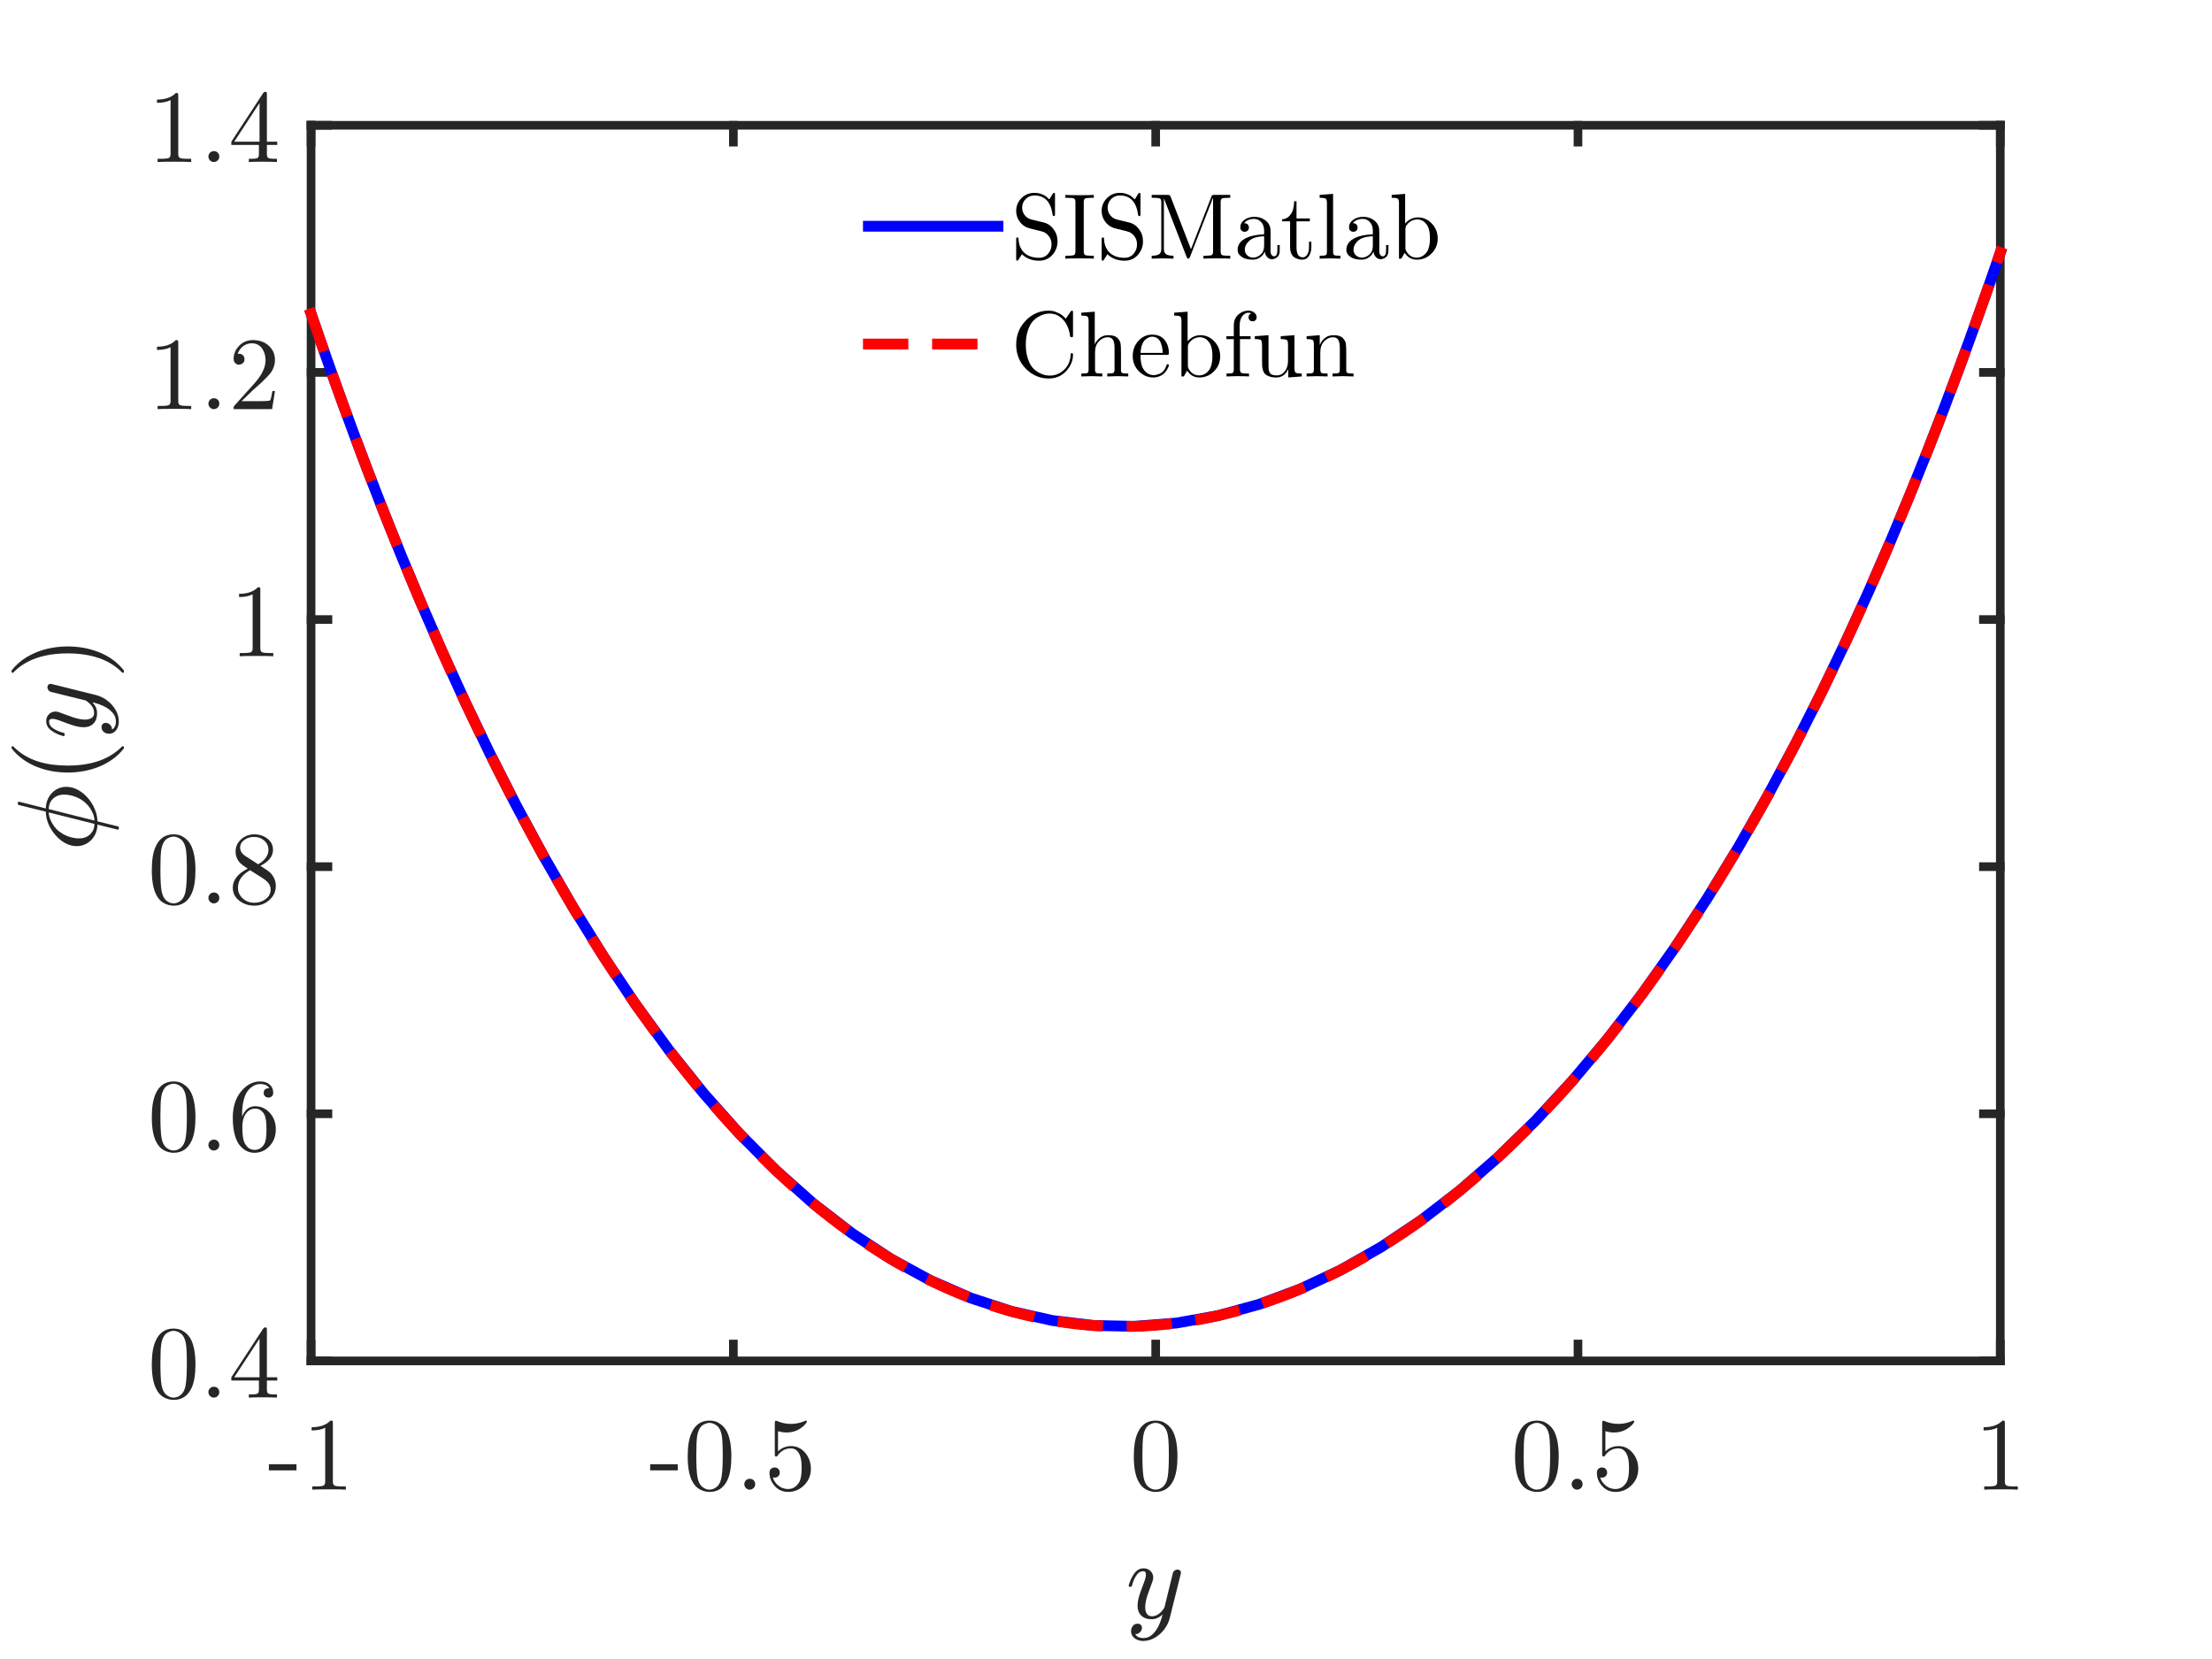 <?xml version="1.0"?>
<!DOCTYPE svg PUBLIC '-//W3C//DTD SVG 1.0//EN'
          'http://www.w3.org/TR/2001/REC-SVG-20010904/DTD/svg10.dtd'>
<svg xmlns:xlink="http://www.w3.org/1999/xlink" style="fill-opacity:1; color-rendering:auto; color-interpolation:auto; text-rendering:auto; stroke:black; stroke-linecap:square; stroke-miterlimit:10; shape-rendering:auto; stroke-opacity:1; fill:black; stroke-dasharray:none; font-weight:normal; stroke-width:1; font-family:'Dialog'; font-style:normal; stroke-linejoin:miter; font-size:12px; stroke-dashoffset:0; image-rendering:auto;" width="512" height="384" xmlns="http://www.w3.org/2000/svg"
><rect width="100%" height="100%" fill="#333333" stroke="none"/><!--Generated by the Batik Graphics2D SVG Generator--><defs id="genericDefs"
  /><g
  ><defs id="defs1"
    ><clipPath clipPathUnits="userSpaceOnUse" id="clipPath1"
      ><path d="M0 0 L512 0 L512 384 L0 384 L0 0 Z"
      /></clipPath
    ></defs
    ><g style="fill:white; stroke:white;"
    ><rect x="0" y="0" width="512" style="clip-path:url(#clipPath1); stroke:none;" height="384"
    /></g
    ><g style="fill:white; text-rendering:optimizeSpeed; color-rendering:optimizeSpeed; image-rendering:optimizeSpeed; shape-rendering:crispEdges; stroke:white; color-interpolation:sRGB;"
    ><rect x="0" width="512" height="384" y="0" style="stroke:none;"
      /><path style="stroke:none;" d="M72 315 L463 315 L463 29 L72 29 Z"
    /></g
    ><g style="fill:rgb(38,38,38); text-rendering:geometricPrecision; image-rendering:optimizeQuality; color-rendering:optimizeQuality; stroke-linejoin:round; stroke:rgb(38,38,38); color-interpolation:linearRGB; stroke-width:2;"
    ><line y2="315" style="fill:none;" x1="72" x2="463" y1="315"
      /><line y2="29" style="fill:none;" x1="72" x2="463" y1="29"
      /><line y2="311.095" style="fill:none;" x1="72" x2="72" y1="315"
      /><line y2="311.095" style="fill:none;" x1="169.75" x2="169.75" y1="315"
      /><line y2="311.095" style="fill:none;" x1="267.5" x2="267.5" y1="315"
      /><line y2="311.095" style="fill:none;" x1="365.25" x2="365.25" y1="315"
      /><line y2="311.095" style="fill:none;" x1="463" x2="463" y1="315"
      /><line y2="32.905" style="fill:none;" x1="72" x2="72" y1="29"
      /><line y2="32.905" style="fill:none;" x1="169.75" x2="169.75" y1="29"
      /><line y2="32.905" style="fill:none;" x1="267.5" x2="267.5" y1="29"
      /><line y2="32.905" style="fill:none;" x1="365.25" x2="365.25" y1="29"
      /><line y2="32.905" style="fill:none;" x1="463" x2="463" y1="29"
    /></g
    ><g transform="translate(72,321.8)" style="font-size:24px; fill:rgb(38,38,38); text-rendering:geometricPrecision; image-rendering:optimizeQuality; color-rendering:optimizeQuality; font-family:'CMU Serif'; stroke:rgb(38,38,38); color-interpolation:linearRGB;"
    ><path style="stroke:none;" d="M-9.76 18.536 L-9.76 17.12 L-3.376 17.12 L-3.376 18.536 ZM0.128 9.296 L0.128 8.552 Q3.008 8.552 4.496 7.016 Q4.904 7.016 4.976 7.112 Q5.048 7.208 5.048 7.64 L5.048 21.104 Q5.048 21.824 5.396 22.04 Q5.744 22.256 7.28 22.256 L8.048 22.256 L8.048 23 Q7.208 22.928 4.16 22.928 Q1.112 22.928 0.272 23 L0.272 22.256 L1.04 22.256 Q2.552 22.256 2.912 22.04 Q3.272 21.824 3.272 21.104 L3.272 8.672 Q2.024 9.296 0.128 9.296 Z"
    /></g
    ><g transform="translate(169.75,321.8)" style="font-size:24px; fill:rgb(38,38,38); text-rendering:geometricPrecision; image-rendering:optimizeQuality; color-rendering:optimizeQuality; font-family:'CMU Serif'; stroke:rgb(38,38,38); color-interpolation:linearRGB;"
    ><path style="stroke:none;" d="M-19.26 18.536 L-19.26 17.12 L-12.876 17.12 L-12.876 18.536 ZM-10.572 15.32 Q-10.572 11.792 -9.684 9.872 Q-8.436 7.016 -5.508 7.016 Q-4.884 7.016 -4.236 7.184 Q-3.588 7.352 -2.76 8 Q-1.932 8.648 -1.428 9.704 Q-0.468 11.744 -0.468 15.32 Q-0.468 18.824 -1.356 20.744 Q-2.652 23.528 -5.532 23.528 Q-6.612 23.528 -7.704 22.976 Q-8.796 22.424 -9.492 21.104 Q-10.572 19.112 -10.572 15.32 ZM-8.58 15.032 Q-8.58 18.656 -8.316 20.096 Q-8.028 21.656 -7.224 22.328 Q-6.42 23 -5.532 23 Q-4.572 23 -3.768 22.28 Q-2.964 21.56 -2.724 20 Q-2.46 18.464 -2.46 15.032 Q-2.46 11.696 -2.7 10.352 Q-3.012 8.792 -3.852 8.168 Q-4.692 7.544 -5.532 7.544 Q-5.844 7.544 -6.18 7.64 Q-6.516 7.736 -6.996 8 Q-7.476 8.264 -7.848 8.936 Q-8.22 9.608 -8.388 10.616 Q-8.58 11.912 -8.58 15.032 ZM2.892 22.616 Q2.532 22.232 2.532 21.728 Q2.532 21.224 2.892 20.852 Q3.252 20.48 3.804 20.48 Q4.332 20.48 4.692 20.828 Q5.052 21.176 5.052 21.728 Q5.052 22.28 4.668 22.64 Q4.284 23 3.804 23 Q3.252 23 2.892 22.616 ZM8.364 19.136 Q8.364 18.416 8.748 18.14 Q9.132 17.864 9.54 17.864 Q10.092 17.864 10.416 18.212 Q10.74 18.56 10.74 19.04 Q10.74 19.52 10.416 19.868 Q10.092 20.216 9.54 20.216 Q9.276 20.216 9.132 20.168 Q9.444 21.272 10.416 22.064 Q11.388 22.856 12.66 22.856 Q14.268 22.856 15.228 21.296 Q15.804 20.288 15.804 18.008 Q15.804 15.992 15.372 14.984 Q14.7 13.448 13.332 13.448 Q11.388 13.448 10.236 15.128 Q10.092 15.344 9.924 15.344 Q9.684 15.344 9.636 15.212 Q9.588 15.08 9.588 14.72 L9.588 7.616 Q9.588 7.04 9.828 7.04 Q9.924 7.04 10.116 7.112 Q11.628 7.784 13.308 7.784 Q15.036 7.784 16.572 7.088 Q16.692 7.016 16.764 7.016 Q17.004 7.016 17.004 7.28 Q17.004 7.376 16.812 7.652 Q16.62 7.928 16.212 8.288 Q15.804 8.648 15.276 8.984 Q14.748 9.32 13.98 9.548 Q13.212 9.776 12.372 9.776 Q11.364 9.776 10.332 9.464 L10.332 14.144 Q11.58 12.92 13.38 12.92 Q15.3 12.92 16.62 14.468 Q17.94 16.016 17.94 18.176 Q17.94 20.432 16.38 21.98 Q14.82 23.528 12.708 23.528 Q10.788 23.528 9.576 22.16 Q8.364 20.792 8.364 19.136 Z"
    /></g
    ><g transform="translate(267.5,321.8)" style="font-size:24px; fill:rgb(38,38,38); text-rendering:geometricPrecision; image-rendering:optimizeQuality; color-rendering:optimizeQuality; font-family:'CMU Serif'; stroke:rgb(38,38,38); color-interpolation:linearRGB;"
    ><path style="stroke:none;" d="M-5.064 15.32 Q-5.064 11.792 -4.176 9.872 Q-2.928 7.016 0 7.016 Q0.624 7.016 1.272 7.184 Q1.92 7.352 2.748 8 Q3.576 8.648 4.08 9.704 Q5.04 11.744 5.04 15.32 Q5.04 18.824 4.152 20.744 Q2.856 23.528 -0.024 23.528 Q-1.104 23.528 -2.196 22.976 Q-3.288 22.424 -3.984 21.104 Q-5.064 19.112 -5.064 15.32 ZM-3.072 15.032 Q-3.072 18.656 -2.808 20.096 Q-2.52 21.656 -1.716 22.328 Q-0.912 23 -0.024 23 Q0.936 23 1.74 22.28 Q2.544 21.56 2.784 20 Q3.048 18.464 3.048 15.032 Q3.048 11.696 2.808 10.352 Q2.496 8.792 1.656 8.168 Q0.816 7.544 -0.024 7.544 Q-0.336 7.544 -0.672 7.64 Q-1.008 7.736 -1.488 8 Q-1.968 8.264 -2.34 8.936 Q-2.712 9.608 -2.88 10.616 Q-3.072 11.912 -3.072 15.032 Z"
    /></g
    ><g transform="translate(365.25,321.8)" style="font-size:24px; fill:rgb(38,38,38); text-rendering:geometricPrecision; image-rendering:optimizeQuality; color-rendering:optimizeQuality; font-family:'CMU Serif'; stroke:rgb(38,38,38); color-interpolation:linearRGB;"
    ><path style="stroke:none;" d="M-14.564 15.32 Q-14.564 11.792 -13.676 9.872 Q-12.428 7.016 -9.5 7.016 Q-8.876 7.016 -8.228 7.184 Q-7.58 7.352 -6.752 8 Q-5.924 8.648 -5.42 9.704 Q-4.46 11.744 -4.46 15.32 Q-4.46 18.824 -5.348 20.744 Q-6.644 23.528 -9.524 23.528 Q-10.604 23.528 -11.696 22.976 Q-12.788 22.424 -13.484 21.104 Q-14.564 19.112 -14.564 15.32 ZM-12.572 15.032 Q-12.572 18.656 -12.308 20.096 Q-12.02 21.656 -11.216 22.328 Q-10.412 23 -9.524 23 Q-8.564 23 -7.76 22.28 Q-6.956 21.56 -6.716 20 Q-6.452 18.464 -6.452 15.032 Q-6.452 11.696 -6.692 10.352 Q-7.004 8.792 -7.844 8.168 Q-8.684 7.544 -9.524 7.544 Q-9.836 7.544 -10.172 7.64 Q-10.508 7.736 -10.988 8 Q-11.468 8.264 -11.84 8.936 Q-12.212 9.608 -12.38 10.616 Q-12.572 11.912 -12.572 15.032 ZM-1.1 22.616 Q-1.46 22.232 -1.46 21.728 Q-1.46 21.224 -1.1 20.852 Q-0.74 20.48 -0.188 20.48 Q0.34 20.48 0.7 20.828 Q1.06 21.176 1.06 21.728 Q1.06 22.28 0.676 22.64 Q0.292 23 -0.188 23 Q-0.74 23 -1.1 22.616 ZM4.372 19.136 Q4.372 18.416 4.756 18.14 Q5.14 17.864 5.548 17.864 Q6.1 17.864 6.424 18.212 Q6.748 18.56 6.748 19.04 Q6.748 19.52 6.424 19.868 Q6.1 20.216 5.548 20.216 Q5.284 20.216 5.14 20.168 Q5.452 21.272 6.424 22.064 Q7.396 22.856 8.668 22.856 Q10.276 22.856 11.236 21.296 Q11.812 20.288 11.812 18.008 Q11.812 15.992 11.38 14.984 Q10.708 13.448 9.34 13.448 Q7.396 13.448 6.244 15.128 Q6.1 15.344 5.932 15.344 Q5.692 15.344 5.644 15.212 Q5.596 15.08 5.596 14.72 L5.596 7.616 Q5.596 7.04 5.836 7.04 Q5.932 7.04 6.124 7.112 Q7.636 7.784 9.316 7.784 Q11.044 7.784 12.58 7.088 Q12.7 7.016 12.772 7.016 Q13.012 7.016 13.012 7.28 Q13.012 7.376 12.82 7.652 Q12.628 7.928 12.22 8.288 Q11.812 8.648 11.284 8.984 Q10.756 9.32 9.988 9.548 Q9.22 9.776 8.38 9.776 Q7.372 9.776 6.34 9.464 L6.34 14.144 Q7.588 12.92 9.388 12.92 Q11.308 12.92 12.628 14.468 Q13.948 16.016 13.948 18.176 Q13.948 20.432 12.388 21.98 Q10.828 23.528 8.716 23.528 Q6.796 23.528 5.584 22.16 Q4.372 20.792 4.372 19.136 Z"
    /></g
    ><g transform="translate(463,321.8)" style="font-size:24px; fill:rgb(38,38,38); text-rendering:geometricPrecision; image-rendering:optimizeQuality; color-rendering:optimizeQuality; font-family:'CMU Serif'; stroke:rgb(38,38,38); color-interpolation:linearRGB;"
    ><path style="stroke:none;" d="M-3.864 9.296 L-3.864 8.552 Q-0.984 8.552 0.504 7.016 Q0.912 7.016 0.984 7.112 Q1.056 7.208 1.056 7.64 L1.056 21.104 Q1.056 21.824 1.404 22.04 Q1.752 22.256 3.288 22.256 L4.056 22.256 L4.056 23 Q3.216 22.928 0.168 22.928 Q-2.88 22.928 -3.72 23 L-3.72 22.256 L-2.952 22.256 Q-1.44 22.256 -1.08 22.04 Q-0.72 21.824 -0.72 21.104 L-0.72 8.672 Q-1.968 9.296 -3.864 9.296 Z"
    /></g
    ><g transform="translate(267.5,352.32)" style="font-size:26.4px; fill:rgb(38,38,38); text-rendering:geometricPrecision; image-rendering:optimizeQuality; color-rendering:optimizeQuality; font-family:'mwa_cmmi10'; stroke:rgb(38,38,38); color-interpolation:linearRGB;"
    ><path style="stroke:none;" d="M-4.758 25.895 Q-4.211 26.832 -2.852 26.832 Q-1.633 26.832 -0.727 25.973 Q0.18 25.113 0.734 23.887 Q1.289 22.66 1.586 21.379 Q0.43 22.473 -0.914 22.473 Q-1.945 22.473 -2.664 22.113 Q-3.383 21.754 -3.789 21.051 Q-4.195 20.348 -4.195 19.348 Q-4.195 18.488 -3.961 17.598 Q-3.727 16.707 -3.32 15.606 Q-2.914 14.504 -2.602 13.691 Q-2.258 12.738 -2.258 12.129 Q-2.258 11.363 -2.836 11.363 Q-3.867 11.363 -4.531 12.418 Q-5.195 13.473 -5.508 14.785 Q-5.555 14.957 -5.727 14.957 L-6.023 14.957 Q-6.242 14.957 -6.242 14.707 L-6.242 14.629 Q-5.82 13.082 -4.961 11.887 Q-4.102 10.691 -2.773 10.691 Q-1.852 10.691 -1.211 11.301 Q-0.57 11.91 -0.57 12.848 Q-0.57 13.332 -0.789 13.863 Q-0.898 14.176 -1.305 15.246 Q-1.711 16.317 -1.93 17.012 Q-2.148 17.707 -2.289 18.379 Q-2.43 19.051 -2.43 19.723 Q-2.43 20.582 -2.062 21.184 Q-1.695 21.785 -0.883 21.785 Q0.727 21.785 2.008 19.817 L3.977 11.801 Q4.055 11.457 4.375 11.215 Q4.695 10.973 5.07 10.973 Q5.383 10.973 5.617 11.176 Q5.852 11.379 5.852 11.707 Q5.852 11.848 5.82 11.91 L3.242 22.254 Q2.914 23.582 2 24.801 Q1.086 26.02 -0.203 26.762 Q-1.492 27.504 -2.898 27.504 Q-3.57 27.504 -4.227 27.246 Q-4.883 26.988 -5.289 26.465 Q-5.695 25.942 -5.695 25.254 Q-5.695 24.535 -5.281 24.02 Q-4.867 23.504 -4.164 23.504 Q-3.742 23.504 -3.461 23.762 Q-3.18 24.02 -3.18 24.442 Q-3.18 25.035 -3.625 25.481 Q-4.07 25.926 -4.664 25.926 Q-4.68 25.91 -4.711 25.902 Q-4.742 25.895 -4.758 25.895 Z"
    /></g
    ><g style="fill:rgb(38,38,38); text-rendering:geometricPrecision; image-rendering:optimizeQuality; color-rendering:optimizeQuality; stroke-linejoin:round; stroke:rgb(38,38,38); color-interpolation:linearRGB; stroke-width:2;"
    ><line y2="29" style="fill:none;" x1="72" x2="72" y1="315"
      /><line y2="29" style="fill:none;" x1="463" x2="463" y1="315"
      /><line y2="315" style="fill:none;" x1="72" x2="75.905" y1="315"
      /><line y2="257.8" style="fill:none;" x1="72" x2="75.905" y1="257.8"
      /><line y2="200.6" style="fill:none;" x1="72" x2="75.905" y1="200.6"
      /><line y2="143.4" style="fill:none;" x1="72" x2="75.905" y1="143.4"
      /><line y2="86.2" style="fill:none;" x1="72" x2="75.905" y1="86.2"
      /><line y2="29" style="fill:none;" x1="72" x2="75.905" y1="29"
      /><line y2="315" style="fill:none;" x1="463" x2="459.095" y1="315"
      /><line y2="257.8" style="fill:none;" x1="463" x2="459.095" y1="257.8"
      /><line y2="200.6" style="fill:none;" x1="463" x2="459.095" y1="200.6"
      /><line y2="143.4" style="fill:none;" x1="463" x2="459.095" y1="143.4"
      /><line y2="86.2" style="fill:none;" x1="463" x2="459.095" y1="86.2"
      /><line y2="29" style="fill:none;" x1="463" x2="459.095" y1="29"
    /></g
    ><g transform="translate(65.2,315)" style="font-size:24px; fill:rgb(38,38,38); text-rendering:geometricPrecision; image-rendering:optimizeQuality; color-rendering:optimizeQuality; font-family:'CMU Serif'; stroke:rgb(38,38,38); color-interpolation:linearRGB;"
    ><path style="stroke:none;" d="M-30.064 0.82 Q-30.064 -2.708 -29.176 -4.628 Q-27.928 -7.484 -25 -7.484 Q-24.376 -7.484 -23.728 -7.316 Q-23.08 -7.148 -22.252 -6.5 Q-21.424 -5.852 -20.92 -4.796 Q-19.96 -2.756 -19.96 0.82 Q-19.96 4.324 -20.848 6.244 Q-22.144 9.028 -25.024 9.028 Q-26.104 9.028 -27.196 8.476 Q-28.288 7.924 -28.984 6.604 Q-30.064 4.612 -30.064 0.82 ZM-28.072 0.532 Q-28.072 4.156 -27.808 5.596 Q-27.52 7.156 -26.716 7.828 Q-25.912 8.5 -25.024 8.5 Q-24.064 8.5 -23.26 7.78 Q-22.456 7.06 -22.216 5.5 Q-21.952 3.964 -21.952 0.532 Q-21.952 -2.804 -22.192 -4.148 Q-22.504 -5.708 -23.344 -6.332 Q-24.184 -6.956 -25.024 -6.956 Q-25.336 -6.956 -25.672 -6.86 Q-26.008 -6.764 -26.488 -6.5 Q-26.968 -6.236 -27.34 -5.564 Q-27.712 -4.892 -27.88 -3.884 Q-28.072 -2.588 -28.072 0.532 ZM-16.6 8.116 Q-16.96 7.732 -16.96 7.228 Q-16.96 6.724 -16.6 6.352 Q-16.24 5.98 -15.688 5.98 Q-15.16 5.98 -14.8 6.328 Q-14.44 6.676 -14.44 7.228 Q-14.44 7.78 -14.824 8.14 Q-15.208 8.5 -15.688 8.5 Q-16.24 8.5 -16.6 8.116 ZM-11.656 4.54 L-11.656 3.796 L-4.288 -7.46 Q-4.096 -7.748 -3.808 -7.748 Q-3.544 -7.748 -3.484 -7.64 Q-3.424 -7.532 -3.424 -7.124 L-3.424 3.796 L-1.024 3.796 L-1.024 4.54 L-3.424 4.54 L-3.424 6.628 Q-3.424 7.324 -3.136 7.54 Q-2.848 7.756 -1.6 7.756 L-1.096 7.756 L-1.096 8.5 Q-2.08 8.428 -4.36 8.428 Q-6.616 8.428 -7.6 8.5 L-7.6 7.756 L-7.096 7.756 Q-5.848 7.756 -5.56 7.54 Q-5.272 7.324 -5.272 6.628 L-5.272 4.54 ZM-10.984 3.796 L-5.128 3.796 L-5.128 -5.156 Z"
    /></g
    ><g transform="translate(65.2,257.8)" style="font-size:24px; fill:rgb(38,38,38); text-rendering:geometricPrecision; image-rendering:optimizeQuality; color-rendering:optimizeQuality; font-family:'CMU Serif'; stroke:rgb(38,38,38); color-interpolation:linearRGB;"
    ><path style="stroke:none;" d="M-30.064 0.82 Q-30.064 -2.708 -29.176 -4.628 Q-27.928 -7.484 -25 -7.484 Q-24.376 -7.484 -23.728 -7.316 Q-23.08 -7.148 -22.252 -6.5 Q-21.424 -5.852 -20.92 -4.796 Q-19.96 -2.756 -19.96 0.82 Q-19.96 4.324 -20.848 6.244 Q-22.144 9.028 -25.024 9.028 Q-26.104 9.028 -27.196 8.476 Q-28.288 7.924 -28.984 6.604 Q-30.064 4.612 -30.064 0.82 ZM-28.072 0.532 Q-28.072 4.156 -27.808 5.596 Q-27.52 7.156 -26.716 7.828 Q-25.912 8.5 -25.024 8.5 Q-24.064 8.5 -23.26 7.78 Q-22.456 7.06 -22.216 5.5 Q-21.952 3.964 -21.952 0.532 Q-21.952 -2.804 -22.192 -4.148 Q-22.504 -5.708 -23.344 -6.332 Q-24.184 -6.956 -25.024 -6.956 Q-25.336 -6.956 -25.672 -6.86 Q-26.008 -6.764 -26.488 -6.5 Q-26.968 -6.236 -27.34 -5.564 Q-27.712 -4.892 -27.88 -3.884 Q-28.072 -2.588 -28.072 0.532 ZM-16.6 8.116 Q-16.96 7.732 -16.96 7.228 Q-16.96 6.724 -16.6 6.352 Q-16.24 5.98 -15.688 5.98 Q-15.16 5.98 -14.8 6.328 Q-14.44 6.676 -14.44 7.228 Q-14.44 7.78 -14.824 8.14 Q-15.208 8.5 -15.688 8.5 Q-16.24 8.5 -16.6 8.116 ZM-11.32 0.916 Q-11.32 -2.852 -9.4 -5.168 Q-7.48 -7.484 -5.008 -7.484 Q-3.568 -7.484 -2.764 -6.752 Q-1.96 -6.02 -1.96 -4.892 Q-1.96 -4.268 -2.32 -4.004 Q-2.68 -3.74 -3.064 -3.74 Q-3.496 -3.74 -3.832 -4.028 Q-4.168 -4.316 -4.168 -4.844 Q-4.168 -5.924 -2.848 -5.924 Q-3.472 -6.884 -4.96 -6.884 Q-5.416 -6.884 -5.884 -6.752 Q-6.352 -6.62 -6.964 -6.176 Q-7.576 -5.732 -8.044 -5.024 Q-8.512 -4.316 -8.836 -2.996 Q-9.16 -1.676 -9.16 0.052 L-9.16 0.628 Q-8.176 -1.748 -6.16 -1.748 Q-4.144 -1.748 -2.752 -0.212 Q-1.36 1.324 -1.36 3.604 Q-1.36 5.932 -2.812 7.48 Q-4.264 9.028 -6.304 9.028 Q-7.216 9.028 -8.044 8.644 Q-8.872 8.26 -9.64 7.396 Q-10.408 6.532 -10.864 4.864 Q-11.32 3.196 -11.32 0.916 ZM-9.112 3.076 Q-9.112 5.428 -8.68 6.556 Q-8.608 6.748 -8.452 7 Q-8.296 7.252 -8.02 7.588 Q-7.744 7.924 -7.288 8.14 Q-6.832 8.356 -6.304 8.356 Q-4.696 8.356 -3.928 6.796 Q-3.52 5.932 -3.52 3.58 Q-3.52 1.18 -3.952 0.292 Q-4.696 -1.196 -6.184 -1.196 Q-7.192 -1.196 -7.888 -0.5 Q-8.584 0.196 -8.848 1.12 Q-9.112 2.044 -9.112 3.076 Z"
    /></g
    ><g transform="translate(65.2,200.6)" style="font-size:24px; fill:rgb(38,38,38); text-rendering:geometricPrecision; image-rendering:optimizeQuality; color-rendering:optimizeQuality; font-family:'CMU Serif'; stroke:rgb(38,38,38); color-interpolation:linearRGB;"
    ><path style="stroke:none;" d="M-30.064 0.82 Q-30.064 -2.708 -29.176 -4.628 Q-27.928 -7.484 -25 -7.484 Q-24.376 -7.484 -23.728 -7.316 Q-23.08 -7.148 -22.252 -6.5 Q-21.424 -5.852 -20.92 -4.796 Q-19.96 -2.756 -19.96 0.82 Q-19.96 4.324 -20.848 6.244 Q-22.144 9.028 -25.024 9.028 Q-26.104 9.028 -27.196 8.476 Q-28.288 7.924 -28.984 6.604 Q-30.064 4.612 -30.064 0.82 ZM-28.072 0.532 Q-28.072 4.156 -27.808 5.596 Q-27.52 7.156 -26.716 7.828 Q-25.912 8.5 -25.024 8.5 Q-24.064 8.5 -23.26 7.78 Q-22.456 7.06 -22.216 5.5 Q-21.952 3.964 -21.952 0.532 Q-21.952 -2.804 -22.192 -4.148 Q-22.504 -5.708 -23.344 -6.332 Q-24.184 -6.956 -25.024 -6.956 Q-25.336 -6.956 -25.672 -6.86 Q-26.008 -6.764 -26.488 -6.5 Q-26.968 -6.236 -27.34 -5.564 Q-27.712 -4.892 -27.88 -3.884 Q-28.072 -2.588 -28.072 0.532 ZM-16.6 8.116 Q-16.96 7.732 -16.96 7.228 Q-16.96 6.724 -16.6 6.352 Q-16.24 5.98 -15.688 5.98 Q-15.16 5.98 -14.8 6.328 Q-14.44 6.676 -14.44 7.228 Q-14.44 7.78 -14.824 8.14 Q-15.208 8.5 -15.688 8.5 Q-16.24 8.5 -16.6 8.116 ZM-11.32 4.876 Q-11.32 2.188 -7.864 0.46 Q-9.352 -0.548 -9.616 -0.836 Q-10.672 -2.012 -10.672 -3.476 Q-10.672 -5.156 -9.4 -6.32 Q-8.128 -7.484 -6.328 -7.484 Q-4.6 -7.484 -3.304 -6.488 Q-2.008 -5.492 -2.008 -3.908 Q-2.008 -1.676 -4.912 -0.188 Q-2.992 1.012 -2.536 1.516 Q-1.36 2.812 -1.36 4.468 Q-1.36 6.388 -2.836 7.708 Q-4.312 9.028 -6.352 9.028 Q-8.344 9.028 -9.832 7.864 Q-11.32 6.7 -11.32 4.876 ZM-10.12 4.876 Q-10.12 6.364 -9.004 7.36 Q-7.888 8.356 -6.328 8.356 Q-4.816 8.356 -3.688 7.492 Q-2.56 6.628 -2.56 5.332 Q-2.56 4.828 -2.728 4.396 Q-2.896 3.964 -3.232 3.616 Q-3.568 3.268 -3.772 3.112 Q-3.976 2.956 -4.36 2.692 L-7.312 0.82 Q-10.12 2.38 -10.12 4.876 ZM-9.616 -4.412 Q-9.616 -3.26 -8.416 -2.468 L-5.44 -0.548 Q-3.064 -1.94 -3.064 -3.908 Q-3.064 -5.18 -4.036 -6.032 Q-5.008 -6.884 -6.352 -6.884 Q-7.672 -6.884 -8.644 -6.188 Q-9.616 -5.492 -9.616 -4.412 Z"
    /></g
    ><g transform="translate(65.2,143.4)" style="font-size:24px; fill:rgb(38,38,38); text-rendering:geometricPrecision; image-rendering:optimizeQuality; color-rendering:optimizeQuality; font-family:'CMU Serif'; stroke:rgb(38,38,38); color-interpolation:linearRGB;"
    ><path style="stroke:none;" d="M-9.864 -5.204 L-9.864 -5.948 Q-6.984 -5.948 -5.496 -7.484 Q-5.088 -7.484 -5.016 -7.388 Q-4.944 -7.292 -4.944 -6.86 L-4.944 6.604 Q-4.944 7.324 -4.596 7.54 Q-4.248 7.756 -2.712 7.756 L-1.944 7.756 L-1.944 8.5 Q-2.784 8.428 -5.832 8.428 Q-8.88 8.428 -9.72 8.5 L-9.72 7.756 L-8.952 7.756 Q-7.44 7.756 -7.08 7.54 Q-6.72 7.324 -6.72 6.604 L-6.72 -5.828 Q-7.968 -5.204 -9.864 -5.204 Z"
    /></g
    ><g transform="translate(65.2,86.2)" style="font-size:24px; fill:rgb(38,38,38); text-rendering:geometricPrecision; image-rendering:optimizeQuality; color-rendering:optimizeQuality; font-family:'CMU Serif'; stroke:rgb(38,38,38); color-interpolation:linearRGB;"
    ><path style="stroke:none;" d="M-28.864 -5.204 L-28.864 -5.948 Q-25.984 -5.948 -24.496 -7.484 Q-24.088 -7.484 -24.016 -7.388 Q-23.944 -7.292 -23.944 -6.86 L-23.944 6.604 Q-23.944 7.324 -23.596 7.54 Q-23.248 7.756 -21.712 7.756 L-20.944 7.756 L-20.944 8.5 Q-21.784 8.428 -24.832 8.428 Q-27.88 8.428 -28.72 8.5 L-28.72 7.756 L-27.952 7.756 Q-26.44 7.756 -26.08 7.54 Q-25.72 7.324 -25.72 6.604 L-25.72 -5.828 Q-26.968 -5.204 -28.864 -5.204 ZM-16.6 8.116 Q-16.96 7.732 -16.96 7.228 Q-16.96 6.724 -16.6 6.352 Q-16.24 5.98 -15.688 5.98 Q-15.16 5.98 -14.8 6.328 Q-14.44 6.676 -14.44 7.228 Q-14.44 7.78 -14.824 8.14 Q-15.208 8.5 -15.688 8.5 Q-16.24 8.5 -16.6 8.116 ZM-11.128 8.5 Q-11.128 8.068 -11.092 7.936 Q-11.056 7.804 -10.864 7.612 L-6.256 2.476 Q-3.736 -0.356 -3.736 -2.828 Q-3.736 -4.436 -4.576 -5.588 Q-5.416 -6.74 -6.952 -6.74 Q-8.008 -6.74 -8.896 -6.092 Q-9.784 -5.444 -10.192 -4.292 Q-10.12 -4.316 -9.88 -4.316 Q-9.28 -4.316 -8.944 -3.944 Q-8.608 -3.572 -8.608 -3.068 Q-8.608 -2.42 -9.028 -2.108 Q-9.448 -1.796 -9.856 -1.796 Q-10.024 -1.796 -10.24 -1.832 Q-10.456 -1.868 -10.792 -2.204 Q-11.128 -2.54 -11.128 -3.14 Q-11.128 -4.82 -9.856 -6.152 Q-8.584 -7.484 -6.64 -7.484 Q-4.432 -7.484 -2.992 -6.176 Q-1.552 -4.868 -1.552 -2.828 Q-1.552 -2.108 -1.768 -1.46 Q-1.984 -0.812 -2.272 -0.308 Q-2.56 0.196 -3.328 1 Q-4.096 1.804 -4.72 2.38 Q-5.344 2.956 -6.736 4.18 L-9.28 6.652 L-4.96 6.652 Q-2.848 6.652 -2.68 6.46 Q-2.44 6.124 -2.152 4.324 L-1.552 4.324 L-2.224 8.5 Z"
    /></g
    ><g transform="translate(65.2,29)" style="font-size:24px; fill:rgb(38,38,38); text-rendering:geometricPrecision; image-rendering:optimizeQuality; color-rendering:optimizeQuality; font-family:'CMU Serif'; stroke:rgb(38,38,38); color-interpolation:linearRGB;"
    ><path style="stroke:none;" d="M-28.864 -5.204 L-28.864 -5.948 Q-25.984 -5.948 -24.496 -7.484 Q-24.088 -7.484 -24.016 -7.388 Q-23.944 -7.292 -23.944 -6.86 L-23.944 6.604 Q-23.944 7.324 -23.596 7.54 Q-23.248 7.756 -21.712 7.756 L-20.944 7.756 L-20.944 8.5 Q-21.784 8.428 -24.832 8.428 Q-27.88 8.428 -28.72 8.5 L-28.72 7.756 L-27.952 7.756 Q-26.44 7.756 -26.08 7.54 Q-25.72 7.324 -25.72 6.604 L-25.72 -5.828 Q-26.968 -5.204 -28.864 -5.204 ZM-16.6 8.116 Q-16.96 7.732 -16.96 7.228 Q-16.96 6.724 -16.6 6.352 Q-16.24 5.98 -15.688 5.98 Q-15.16 5.98 -14.8 6.328 Q-14.44 6.676 -14.44 7.228 Q-14.44 7.78 -14.824 8.14 Q-15.208 8.5 -15.688 8.5 Q-16.24 8.5 -16.6 8.116 ZM-11.656 4.54 L-11.656 3.796 L-4.288 -7.46 Q-4.096 -7.748 -3.808 -7.748 Q-3.544 -7.748 -3.484 -7.64 Q-3.424 -7.532 -3.424 -7.124 L-3.424 3.796 L-1.024 3.796 L-1.024 4.54 L-3.424 4.54 L-3.424 6.628 Q-3.424 7.324 -3.136 7.54 Q-2.848 7.756 -1.6 7.756 L-1.096 7.756 L-1.096 8.5 Q-2.08 8.428 -4.36 8.428 Q-6.616 8.428 -7.6 8.5 L-7.6 7.756 L-7.096 7.756 Q-5.848 7.756 -5.56 7.54 Q-5.272 7.324 -5.272 6.628 L-5.272 4.54 ZM-10.984 3.796 L-5.128 3.796 L-5.128 -5.156 Z"
    /></g
    ><g transform="translate(31.68,172) rotate(-90)" style="font-size:26.4px; fill:rgb(38,38,38); text-rendering:geometricPrecision; image-rendering:optimizeQuality; color-rendering:optimizeQuality; font-family:'mwb_cmmi10'; stroke:rgb(38,38,38); color-interpolation:linearRGB;"
    ><path style="stroke:none;" d="M-20.03 -4.442 L-18.874 -9.129 Q-20.186 -9.129 -21.327 -9.746 Q-22.468 -10.364 -23.163 -11.473 Q-23.858 -12.582 -23.858 -13.879 Q-23.858 -15.285 -23.163 -16.567 Q-22.468 -17.848 -21.249 -18.895 Q-20.03 -19.942 -18.64 -20.504 Q-17.249 -21.067 -15.874 -21.067 L-14.311 -27.395 Q-14.264 -27.551 -14.108 -27.551 L-13.796 -27.551 Q-13.686 -27.551 -13.624 -27.457 Q-13.561 -27.363 -13.561 -27.285 L-15.124 -21.067 Q-14.139 -21.067 -13.226 -20.715 Q-12.311 -20.363 -11.608 -19.723 Q-10.905 -19.082 -10.514 -18.207 Q-10.124 -17.332 -10.124 -16.348 Q-10.124 -14.942 -10.819 -13.66 Q-11.514 -12.379 -12.694 -11.348 Q-13.874 -10.317 -15.327 -9.723 Q-16.78 -9.129 -18.108 -9.129 L-19.296 -4.317 Q-19.358 -4.176 -19.515 -4.176 L-19.827 -4.176 Q-19.921 -4.176 -19.976 -4.27 Q-20.03 -4.364 -20.03 -4.442 ZM-18.702 -9.817 L-16.046 -20.395 Q-16.718 -20.395 -17.436 -20.129 Q-18.155 -19.863 -18.796 -19.457 Q-19.436 -19.051 -19.968 -18.535 Q-20.593 -17.895 -21.077 -17.035 Q-21.561 -16.176 -21.811 -15.215 Q-22.061 -14.254 -22.061 -13.332 Q-22.061 -12.348 -21.64 -11.551 Q-21.218 -10.754 -20.452 -10.285 Q-19.686 -9.817 -18.702 -9.817 ZM-17.936 -9.817 Q-16.952 -9.817 -15.851 -10.379 Q-14.749 -10.942 -14.03 -11.692 Q-13.061 -12.66 -12.491 -14.059 Q-11.921 -15.457 -11.921 -16.895 Q-11.921 -17.863 -12.343 -18.668 Q-12.764 -19.473 -13.522 -19.934 Q-14.28 -20.395 -15.28 -20.395 L-17.936 -9.817 Z"
      /><path style="stroke:none;" d="M-1.284 -3.051 Q-2.738 -4.192 -3.784 -5.676 Q-4.831 -7.16 -5.495 -8.832 Q-6.16 -10.504 -6.488 -12.332 Q-6.816 -14.16 -6.816 -16.004 Q-6.816 -17.863 -6.488 -19.692 Q-6.16 -21.52 -5.48 -23.215 Q-4.8 -24.91 -3.745 -26.379 Q-2.691 -27.848 -1.284 -28.957 Q-1.284 -29.004 -1.159 -29.004 L-0.909 -29.004 Q-0.847 -29.004 -0.777 -28.934 Q-0.706 -28.863 -0.706 -28.77 Q-0.706 -28.66 -0.769 -28.613 Q-2.034 -27.363 -2.878 -25.942 Q-3.722 -24.52 -4.238 -22.918 Q-4.753 -21.317 -4.98 -19.59 Q-5.206 -17.863 -5.206 -16.004 Q-5.206 -7.739 -0.784 -3.442 Q-0.706 -3.379 -0.706 -3.239 Q-0.706 -3.176 -0.777 -3.09 Q-0.847 -3.004 -0.909 -3.004 L-1.159 -3.004 Q-1.284 -3.004 -1.284 -3.051 Z"
      /><path style="stroke:none;" d="M3.107 -5.785 Q3.654 -4.848 5.013 -4.848 Q6.232 -4.848 7.138 -5.707 Q8.045 -6.567 8.599 -7.793 Q9.154 -9.02 9.451 -10.301 Q8.295 -9.207 6.951 -9.207 Q5.92 -9.207 5.201 -9.567 Q4.482 -9.926 4.076 -10.629 Q3.67 -11.332 3.67 -12.332 Q3.67 -13.192 3.904 -14.082 Q4.138 -14.973 4.545 -16.074 Q4.951 -17.176 5.263 -17.988 Q5.607 -18.942 5.607 -19.551 Q5.607 -20.317 5.029 -20.317 Q3.998 -20.317 3.334 -19.262 Q2.67 -18.207 2.357 -16.895 Q2.31 -16.723 2.139 -16.723 L1.842 -16.723 Q1.623 -16.723 1.623 -16.973 L1.623 -17.051 Q2.045 -18.598 2.904 -19.793 Q3.764 -20.988 5.092 -20.988 Q6.013 -20.988 6.654 -20.379 Q7.295 -19.77 7.295 -18.832 Q7.295 -18.348 7.076 -17.817 Q6.967 -17.504 6.56 -16.434 Q6.154 -15.364 5.935 -14.668 Q5.717 -13.973 5.576 -13.301 Q5.435 -12.629 5.435 -11.957 Q5.435 -11.098 5.803 -10.496 Q6.17 -9.895 6.982 -9.895 Q8.592 -9.895 9.873 -11.864 L11.842 -19.879 Q11.92 -20.223 12.24 -20.465 Q12.56 -20.707 12.935 -20.707 Q13.248 -20.707 13.482 -20.504 Q13.717 -20.301 13.717 -19.973 Q13.717 -19.832 13.685 -19.77 L11.107 -9.426 Q10.779 -8.098 9.865 -6.879 Q8.951 -5.66 7.662 -4.918 Q6.373 -4.176 4.967 -4.176 Q4.295 -4.176 3.639 -4.434 Q2.982 -4.692 2.576 -5.215 Q2.17 -5.739 2.17 -6.426 Q2.17 -7.145 2.584 -7.66 Q2.998 -8.176 3.701 -8.176 Q4.123 -8.176 4.404 -7.918 Q4.685 -7.66 4.685 -7.239 Q4.685 -6.645 4.24 -6.199 Q3.795 -5.754 3.201 -5.754 Q3.185 -5.77 3.154 -5.777 Q3.123 -5.785 3.107 -5.785 Z"
      /><path style="stroke:none;" d="M16.498 -3.004 Q16.263 -3.004 16.263 -3.239 Q16.263 -3.348 16.326 -3.395 Q20.763 -7.739 20.763 -16.004 Q20.763 -24.27 16.373 -28.567 Q16.263 -28.629 16.263 -28.77 Q16.263 -28.863 16.334 -28.934 Q16.404 -29.004 16.498 -29.004 L16.748 -29.004 Q16.81 -29.004 16.873 -28.957 Q18.732 -27.488 19.974 -25.379 Q21.217 -23.27 21.795 -20.879 Q22.373 -18.488 22.373 -16.004 Q22.373 -14.16 22.06 -12.379 Q21.748 -10.598 21.076 -8.864 Q20.404 -7.129 19.357 -5.66 Q18.31 -4.192 16.873 -3.051 Q16.81 -3.004 16.748 -3.004 L16.498 -3.004 Z"
    /></g
    ><g style="stroke-linecap:butt; fill:blue; text-rendering:geometricPrecision; image-rendering:optimizeQuality; color-rendering:optimizeQuality; stroke-linejoin:round; stroke:blue; color-interpolation:linearRGB; stroke-width:2.5;"
    ><path d="M462.941 58.625 L462.47 59.999 L461.53 62.728 L460.122 66.773 L458.25 72.076 L455.918 78.564 L453.133 86.148 L449.9 94.725 L446.228 104.183 L442.125 114.398 L437.602 125.243 L432.669 136.586 L427.338 148.295 L421.622 160.238 L415.534 172.287 L409.09 184.32 L402.305 196.219 L395.195 207.878 L387.778 219.196 L380.07 230.084 L372.092 240.462 L363.862 250.26 L355.399 259.416 L346.725 267.877 L337.86 275.598 L328.825 282.539 L319.642 288.668 L310.334 293.956 L300.923 298.377 L291.431 301.911 L281.882 304.537 L272.298 306.237 L262.702 306.997 L253.118 306.803 L243.569 305.648 L234.077 303.524 L224.666 300.432 L215.358 296.376 L206.175 291.37 L197.141 285.434 L188.275 278.597 L179.601 270.898 L171.138 262.386 L162.908 253.12 L154.929 243.171 L147.222 232.621 L139.805 221.56 L132.695 210.092 L125.91 198.326 L119.466 186.383 L113.378 174.388 L107.662 162.474 L102.331 150.776 L97.398 139.433 L92.875 128.582 L88.772 118.358 L85.1 108.892 L81.867 100.306 L79.082 92.717 L76.75 86.225 L74.878 80.919 L73.47 76.873 L72.53 74.144 L72.059 72.77" style="fill:none; fill-rule:evenodd;"
    /></g
    ><g style="stroke-linecap:butt; fill:red; text-rendering:geometricPrecision; image-rendering:optimizeQuality; color-rendering:optimizeQuality; stroke-linejoin:bevel; stroke-dasharray:8,8; stroke:red; color-interpolation:linearRGB; stroke-width:2.5; stroke-miterlimit:1;"
    ><path d="M72 72.598 L72.004 72.609 L72.015 72.643 L72.035 72.699 L72.062 72.778 L72.097 72.88 L72.139 73.004 L72.189 73.15 L72.247 73.32 L72.312 73.511 L72.386 73.725 L72.467 73.961 L72.555 74.219 L72.652 74.5 L72.756 74.802 L72.868 75.127 L72.987 75.474 L73.114 75.843 L73.249 76.233 L73.391 76.645 L73.542 77.079 L73.699 77.535 L73.865 78.012 L74.038 78.51 L74.219 79.029 L74.407 79.57 L74.603 80.132 L74.806 80.714 L75.018 81.317 L75.237 81.941 L75.463 82.585 L75.697 83.249 L75.938 83.934 L76.187 84.638 L76.444 85.362 L76.708 86.106 L76.98 86.87 L77.259 87.653 L77.546 88.455 L77.84 89.275 L78.142 90.115 L78.451 90.973 L78.768 91.85 L79.092 92.745 L79.424 93.658 L79.763 94.588 L80.109 95.537 L80.463 96.502 L80.824 97.485 L81.192 98.484 L81.568 99.501 L81.952 100.534 L82.342 101.583 L82.74 102.648 L83.145 103.729 L83.558 104.826 L83.978 105.938 L84.404 107.065 L84.839 108.207 L85.28 109.363 L85.729 110.534 L86.184 111.719 L86.647 112.918 L87.118 114.13 L87.595 115.356 L88.079 116.594 L88.57 117.846 L89.069 119.11 L89.574 120.386 L90.087 121.674 L90.606 122.975 L91.133 124.286 L91.666 125.609 L92.207 126.942 L92.754 128.286 L93.308 129.641 L93.869 131.006 L94.437 132.38 L95.012 133.764 L95.594 135.157 L96.182 136.559 L96.777 137.97 L97.379 139.388 L97.988 140.816 L98.603 142.25 L99.225 143.693 L99.853 145.143 L100.489 146.599 L101.131 148.062 L101.779 149.532 L102.434 151.007 L103.095 152.488 L103.763 153.975 L104.438 155.467 L105.118 156.964 L105.806 158.465 L106.499 159.971 L107.199 161.481 L107.906 162.994 L108.618 164.511 L109.337 166.031 L110.062 167.554 L110.794 169.08 L111.531 170.608 L112.275 172.138 L113.025 173.669 L113.781 175.202 L114.543 176.737 L115.311 178.272 L116.085 179.808 L116.865 181.344 L117.651 182.88 L118.442 184.416 L119.24 185.951 L120.044 187.486 L120.853 189.019 L121.668 190.551 L122.49 192.082 L123.316 193.611 L124.149 195.138 L124.987 196.662 L125.83 198.184 L126.68 199.702 L127.534 201.218 L128.395 202.73 L129.261 204.239 L130.132 205.744 L131.009 207.244 L131.891 208.74 L132.778 210.232 L133.671 211.718 L134.569 213.199 L135.472 214.675 L136.381 216.146 L137.295 217.61 L138.214 219.069 L139.137 220.521 L140.066 221.966 L141 223.405 L141.94 224.837 L142.884 226.262 L143.833 227.679 L144.786 229.088 L145.745 230.49 L146.708 231.884 L147.677 233.269 L148.65 234.646 L149.627 236.014 L150.61 237.374 L151.596 238.724 L152.588 240.065 L153.584 241.397 L154.584 242.719 L155.589 244.031 L156.599 245.333 L157.613 246.626 L158.631 247.907 L159.653 249.179 L160.68 250.439 L161.711 251.689 L162.746 252.927 L163.785 254.155 L164.828 255.371 L165.876 256.576 L166.927 257.769 L167.982 258.95 L169.042 260.119 L170.105 261.276 L171.172 262.421 L172.243 263.554 L173.317 264.674 L174.395 265.781 L175.477 266.876 L176.563 267.958 L177.652 269.027 L178.745 270.082 L179.841 271.125 L180.941 272.154 L182.044 273.17 L183.15 274.172 L184.26 275.16 L185.373 276.135 L186.49 277.095 L187.609 278.042 L188.732 278.974 L189.858 279.893 L190.987 280.797 L192.118 281.687 L193.253 282.562 L194.391 283.423 L195.532 284.269 L196.675 285.101 L197.821 285.918 L198.97 286.72 L200.122 287.507 L201.277 288.279 L202.434 289.036 L203.593 289.778 L204.756 290.505 L205.92 291.217 L207.087 291.913 L208.257 292.595 L209.428 293.26 L210.602 293.911 L211.779 294.546 L212.957 295.166 L214.138 295.77 L215.321 296.358 L216.506 296.931 L217.692 297.488 L218.881 298.03 L220.072 298.556 L221.264 299.067 L222.459 299.561 L223.655 300.04 L224.853 300.503 L226.053 300.95 L227.254 301.382 L228.457 301.797 L229.661 302.197 L230.867 302.581 L232.074 302.949 L233.283 303.301 L234.493 303.638 L235.704 303.958 L236.917 304.263 L238.131 304.551 L239.346 304.824 L240.562 305.081 L241.779 305.322 L242.997 305.548 L244.216 305.757 L245.437 305.95 L246.657 306.128 L247.879 306.29 L249.102 306.436 L250.325 306.566 L251.549 306.68 L252.774 306.779 L253.999 306.861 L255.225 306.928 L256.451 306.979 L257.677 307.015 L258.904 307.035 L260.132 307.039 L261.359 307.027 L262.587 307 L263.815 306.957 L265.043 306.899 L266.272 306.825 L267.5 306.735 L268.728 306.63 L269.957 306.51 L271.185 306.373 L272.413 306.222 L273.641 306.055 L274.868 305.873 L276.096 305.675 L277.323 305.462 L278.549 305.234 L279.776 304.991 L281.001 304.732 L282.226 304.458 L283.451 304.169 L284.675 303.865 L285.898 303.546 L287.121 303.211 L288.342 302.862 L289.563 302.498 L290.784 302.118 L292.003 301.724 L293.221 301.315 L294.438 300.892 L295.654 300.453 L296.869 300 L298.083 299.532 L299.296 299.049 L300.507 298.552 L301.717 298.04 L302.926 297.514 L304.133 296.973 L305.339 296.417 L306.543 295.848 L307.746 295.264 L308.947 294.665 L310.147 294.053 L311.345 293.426 L312.541 292.785 L313.736 292.13 L314.928 291.461 L316.119 290.778 L317.308 290.081 L318.495 289.37 L319.679 288.645 L320.862 287.906 L322.043 287.154 L323.221 286.388 L324.398 285.609 L325.572 284.816 L326.743 284.009 L327.913 283.189 L329.08 282.356 L330.245 281.509 L331.407 280.649 L332.566 279.776 L333.723 278.889 L334.878 277.99 L336.029 277.078 L337.178 276.153 L338.325 275.215 L339.468 274.264 L340.609 273.301 L341.747 272.325 L342.882 271.337 L344.014 270.336 L345.142 269.322 L346.268 268.297 L347.391 267.259 L348.51 266.21 L349.627 265.148 L350.74 264.074 L351.85 262.989 L352.956 261.892 L354.059 260.783 L355.159 259.663 L356.255 258.531 L357.348 257.388 L358.437 256.234 L359.523 255.068 L360.605 253.892 L361.683 252.705 L362.757 251.507 L363.828 250.298 L364.895 249.079 L365.958 247.849 L367.018 246.609 L368.073 245.359 L369.124 244.099 L370.172 242.829 L371.215 241.55 L372.254 240.26 L373.289 238.961 L374.32 237.653 L375.347 236.336 L376.369 235.009 L377.387 233.674 L378.401 232.329 L379.411 230.976 L380.416 229.615 L381.416 228.245 L382.412 226.868 L383.404 225.482 L384.39 224.088 L385.373 222.687 L386.35 221.278 L387.323 219.862 L388.292 218.439 L389.255 217.009 L390.214 215.572 L391.167 214.128 L392.116 212.678 L393.06 211.222 L394 209.76 L394.933 208.292 L395.863 206.818 L396.786 205.339 L397.705 203.854 L398.619 202.365 L399.528 200.87 L400.431 199.372 L401.329 197.868 L402.222 196.361 L403.109 194.849 L403.991 193.334 L404.868 191.815 L405.739 190.293 L406.605 188.768 L407.466 187.24 L408.32 185.709 L409.17 184.176 L410.013 182.641 L410.851 181.103 L411.684 179.565 L412.51 178.024 L413.332 176.483 L414.147 174.94 L414.956 173.397 L415.76 171.853 L416.558 170.309 L417.349 168.765 L418.135 167.222 L418.915 165.679 L419.689 164.137 L420.457 162.595 L421.219 161.056 L421.975 159.517 L422.725 157.981 L423.469 156.447 L424.206 154.915 L424.938 153.386 L425.663 151.859 L426.382 150.336 L427.094 148.816 L427.801 147.301 L428.501 145.789 L429.194 144.281 L429.882 142.778 L430.562 141.28 L431.237 139.787 L431.905 138.299 L432.566 136.817 L433.221 135.341 L433.869 133.871 L434.511 132.408 L435.147 130.951 L435.775 129.502 L436.397 128.059 L437.012 126.625 L437.621 125.198 L438.223 123.78 L438.818 122.37 L439.406 120.968 L439.988 119.576 L440.563 118.193 L441.131 116.82 L441.692 115.456 L442.246 114.102 L442.793 112.759 L443.334 111.427 L443.867 110.105 L444.394 108.795 L444.913 107.496 L445.426 106.209 L445.931 104.934 L446.43 103.671 L446.921 102.421 L447.405 101.183 L447.882 99.959 L448.353 98.747 L448.815 97.55 L449.271 96.366 L449.72 95.196 L450.161 94.041 L450.596 92.9 L451.022 91.774 L451.442 90.663 L451.855 89.568 L452.26 88.488 L452.658 87.424 L453.048 86.375 L453.432 85.343 L453.808 84.328 L454.176 83.329 L454.537 82.347 L454.891 81.382 L455.237 80.434 L455.576 79.505 L455.908 78.592 L456.232 77.698 L456.549 76.822 L456.858 75.964 L457.16 75.125 L457.454 74.305 L457.741 73.503 L458.02 72.721 L458.292 71.958 L458.556 71.214 L458.813 70.49 L459.062 69.786 L459.303 69.102 L459.537 68.438 L459.764 67.794 L459.982 67.171 L460.193 66.568 L460.397 65.986 L460.593 65.424 L460.781 64.884 L460.962 64.364 L461.135 63.866 L461.301 63.389 L461.458 62.934 L461.609 62.5 L461.751 62.088 L461.886 61.698 L462.013 61.329 L462.132 60.982 L462.244 60.657 L462.348 60.355 L462.445 60.074 L462.533 59.816 L462.614 59.58 L462.688 59.366 L462.753 59.175 L462.811 59.006 L462.861 58.859 L462.904 58.735 L462.938 58.634 L462.965 58.555 L462.985 58.498 L462.996 58.464 L463 58.453" style="fill:none; fill-rule:evenodd;"
    /></g
    ><g transform="translate(234,52.367)" style="font-size:21.6px; text-rendering:geometricPrecision; color-rendering:optimizeQuality; image-rendering:optimizeQuality; font-family:'CMU Serif'; color-interpolation:linearRGB;"
    ><path style="stroke:none;" d="M1.21 7.457 L1.21 3.137 Q1.21 2.899 1.22 2.813 Q1.231 2.726 1.296 2.662 Q1.361 2.597 1.49 2.597 Q1.728 2.597 1.75 2.813 Q1.814 4.951 3.089 6.139 Q4.342 7.306 6.502 7.306 Q7.798 7.306 8.597 6.377 Q9.396 5.448 9.396 4.217 Q9.396 3.05 8.726 2.23 Q8.446 1.862 8.089 1.625 Q7.733 1.387 7.517 1.312 Q7.301 1.236 6.89 1.128 Q4.212 0.48 4.039 0.415 Q2.765 -0.017 1.987 -1.108 Q1.21 -2.198 1.21 -3.538 Q1.21 -5.266 2.43 -6.497 Q3.65 -7.728 5.422 -7.728 Q6.307 -7.728 7.052 -7.447 Q7.798 -7.166 8.1 -6.918 Q8.402 -6.67 8.878 -6.216 L9.634 -7.447 Q9.806 -7.728 9.958 -7.728 Q10.13 -7.728 10.163 -7.631 Q10.195 -7.534 10.195 -7.21 L10.195 -2.868 Q10.195 -2.63 10.184 -2.544 Q10.174 -2.458 10.109 -2.404 Q10.044 -2.35 9.914 -2.35 Q9.698 -2.35 9.655 -2.609 Q9.05 -7.123 5.443 -7.123 Q4.212 -7.123 3.402 -6.292 Q2.592 -5.46 2.592 -4.294 Q2.592 -3.343 3.186 -2.566 Q3.78 -1.788 4.774 -1.55 L7.538 -0.881 Q8.921 -0.557 9.85 0.664 Q10.778 1.884 10.778 3.482 Q10.778 5.318 9.58 6.647 Q8.381 7.975 6.523 7.975 Q5.184 7.975 4.147 7.532 Q3.11 7.09 2.549 6.463 Q2.117 7.176 1.836 7.586 L1.771 7.694 Q1.598 7.975 1.447 7.975 Q1.274 7.975 1.242 7.867 Q1.21 7.759 1.21 7.457 ZM12.593 7.5 L12.593 6.83 L13.154 6.83 Q14.364 6.83 14.645 6.636 Q14.926 6.442 14.926 5.815 L14.926 -5.568 Q14.926 -6.194 14.645 -6.389 Q14.364 -6.583 13.154 -6.583 L12.593 -6.583 L12.593 -7.253 Q13.349 -7.188 15.898 -7.188 Q18.425 -7.188 19.181 -7.253 L19.181 -6.583 L18.619 -6.583 Q17.41 -6.583 17.129 -6.389 Q16.848 -6.194 16.848 -5.568 L16.848 5.815 Q16.848 6.442 17.129 6.636 Q17.41 6.83 18.619 6.83 L19.181 6.83 L19.181 7.5 Q18.425 7.435 15.876 7.435 Q13.349 7.435 12.593 7.5 ZM20.995 7.457 L20.995 3.137 Q20.995 2.899 21.006 2.813 Q21.017 2.726 21.082 2.662 Q21.146 2.597 21.276 2.597 Q21.514 2.597 21.535 2.813 Q21.6 4.951 22.874 6.139 Q24.127 7.306 26.287 7.306 Q27.583 7.306 28.382 6.377 Q29.182 5.448 29.182 4.217 Q29.182 3.05 28.512 2.23 Q28.231 1.862 27.875 1.625 Q27.518 1.387 27.302 1.312 Q27.086 1.236 26.676 1.128 Q23.998 0.48 23.825 0.415 Q22.55 -0.017 21.773 -1.108 Q20.995 -2.198 20.995 -3.538 Q20.995 -5.266 22.216 -6.497 Q23.436 -7.728 25.207 -7.728 Q26.093 -7.728 26.838 -7.447 Q27.583 -7.166 27.886 -6.918 Q28.188 -6.67 28.663 -6.216 L29.419 -7.447 Q29.592 -7.728 29.743 -7.728 Q29.916 -7.728 29.948 -7.631 Q29.981 -7.534 29.981 -7.21 L29.981 -2.868 Q29.981 -2.63 29.97 -2.544 Q29.959 -2.458 29.894 -2.404 Q29.83 -2.35 29.7 -2.35 Q29.484 -2.35 29.441 -2.609 Q28.836 -7.123 25.229 -7.123 Q23.998 -7.123 23.188 -6.292 Q22.378 -5.46 22.378 -4.294 Q22.378 -3.343 22.972 -2.566 Q23.566 -1.788 24.559 -1.55 L27.324 -0.881 Q28.706 -0.557 29.635 0.664 Q30.564 1.884 30.564 3.482 Q30.564 5.318 29.365 6.647 Q28.166 7.975 26.309 7.975 Q24.97 7.975 23.933 7.532 Q22.896 7.09 22.334 6.463 Q21.902 7.176 21.622 7.586 L21.557 7.694 Q21.384 7.975 21.233 7.975 Q21.06 7.975 21.028 7.867 Q20.995 7.759 20.995 7.457 ZM32.573 7.5 L32.573 6.83 Q33.35 6.83 33.847 6.679 Q34.344 6.528 34.528 6.236 Q34.711 5.945 34.754 5.75 Q34.798 5.556 34.798 5.232 L34.798 -5.568 Q34.798 -6.194 34.528 -6.389 Q34.258 -6.583 33.091 -6.583 L32.573 -6.583 L32.573 -7.253 L36.223 -7.253 Q36.612 -7.253 36.72 -7.188 Q36.828 -7.123 36.979 -6.778 L41.666 5.318 L46.397 -6.842 Q46.505 -7.145 46.602 -7.199 Q46.699 -7.253 47.11 -7.253 L50.76 -7.253 L50.76 -6.583 L50.242 -6.583 Q49.075 -6.583 48.805 -6.389 Q48.535 -6.194 48.535 -5.568 L48.535 5.815 Q48.535 6.442 48.805 6.636 Q49.075 6.83 50.242 6.83 L50.76 6.83 L50.76 7.5 Q49.961 7.435 47.671 7.435 Q45.36 7.435 44.561 7.5 L44.561 6.83 L45.079 6.83 Q46.246 6.83 46.516 6.636 Q46.786 6.442 46.786 5.815 L46.786 -6.583 L46.764 -6.583 L41.45 7.09 Q41.299 7.5 41.062 7.5 Q40.802 7.5 40.63 7.025 L35.424 -6.41 L35.402 -6.41 L35.402 5.232 Q35.402 5.556 35.446 5.75 Q35.489 5.945 35.672 6.236 Q35.856 6.528 36.353 6.679 Q36.85 6.83 37.627 6.83 L37.627 7.5 Q35.359 7.435 35.1 7.435 Q34.841 7.435 32.573 7.5 ZM52.466 5.448 Q52.466 3.612 54.626 2.64 Q55.922 2.014 58.601 1.862 L58.601 1.063 Q58.601 -0.276 57.899 -0.989 Q57.197 -1.702 56.311 -1.702 Q54.734 -1.702 53.978 -0.708 Q54.626 -0.686 54.853 -0.362 Q55.08 -0.038 55.08 0.286 Q55.08 0.718 54.81 0.998 Q54.54 1.279 54.086 1.279 Q53.654 1.279 53.374 1.009 Q53.093 0.739 53.093 0.264 Q53.093 -0.794 54.043 -1.486 Q54.994 -2.177 56.354 -2.177 Q58.126 -2.177 59.314 -0.989 Q59.681 -0.622 59.864 -0.146 Q60.048 0.329 60.07 0.642 Q60.091 0.955 60.091 1.56 L60.091 5.88 Q60.091 6.01 60.134 6.215 Q60.178 6.42 60.372 6.69 Q60.566 6.96 60.89 6.96 Q61.668 6.96 61.668 5.578 L61.668 4.368 L62.208 4.368 L62.208 5.578 Q62.208 6.722 61.603 7.176 Q60.998 7.63 60.437 7.63 Q59.724 7.63 59.27 7.1 Q58.817 6.571 58.752 5.858 Q58.428 6.679 57.683 7.208 Q56.938 7.738 55.922 7.738 Q55.145 7.738 54.41 7.543 Q53.676 7.349 53.071 6.809 Q52.466 6.269 52.466 5.448 ZM54.13 5.426 Q54.13 6.226 54.702 6.744 Q55.274 7.262 56.074 7.262 Q56.981 7.262 57.791 6.56 Q58.601 5.858 58.601 4.476 L58.601 2.316 Q56.203 2.402 55.166 3.353 Q54.13 4.303 54.13 5.426 ZM62.77 -1.14 L62.77 -1.615 Q63.763 -1.658 64.422 -2.36 Q65.081 -3.062 65.308 -3.926 Q65.534 -4.79 65.556 -5.784 L66.096 -5.784 L66.096 -1.81 L69.185 -1.81 L69.185 -1.14 L66.096 -1.14 L66.096 4.865 Q66.096 7.198 67.543 7.198 Q68.17 7.198 68.58 6.56 Q68.99 5.923 68.99 4.778 L68.99 3.59 L69.53 3.59 L69.53 4.822 Q69.53 5.988 68.99 6.863 Q68.45 7.738 67.392 7.738 Q67.003 7.738 66.614 7.64 Q66.226 7.543 65.729 7.284 Q65.232 7.025 64.919 6.388 Q64.606 5.75 64.606 4.822 L64.606 -1.14 ZM71.453 7.5 L71.453 6.83 Q72.598 6.83 72.868 6.69 Q73.138 6.55 73.138 5.858 L73.138 -5.374 Q73.138 -6.173 72.857 -6.378 Q72.576 -6.583 71.453 -6.583 L71.453 -7.253 L74.563 -7.49 L74.563 5.858 Q74.563 6.55 74.833 6.69 Q75.103 6.83 76.248 6.83 L76.248 7.5 Q75.989 7.5 75.438 7.478 Q74.887 7.457 74.488 7.446 Q74.088 7.435 73.85 7.435 Q73.591 7.435 71.453 7.5 ZM77.63 5.448 Q77.63 3.612 79.79 2.64 Q81.086 2.014 83.765 1.862 L83.765 1.063 Q83.765 -0.276 83.063 -0.989 Q82.361 -1.702 81.475 -1.702 Q79.898 -1.702 79.142 -0.708 Q79.79 -0.686 80.017 -0.362 Q80.244 -0.038 80.244 0.286 Q80.244 0.718 79.974 0.998 Q79.704 1.279 79.25 1.279 Q78.818 1.279 78.538 1.009 Q78.257 0.739 78.257 0.264 Q78.257 -0.794 79.207 -1.486 Q80.158 -2.177 81.518 -2.177 Q83.29 -2.177 84.478 -0.989 Q84.845 -0.622 85.028 -0.146 Q85.212 0.329 85.234 0.642 Q85.255 0.955 85.255 1.56 L85.255 5.88 Q85.255 6.01 85.298 6.215 Q85.342 6.42 85.536 6.69 Q85.73 6.96 86.054 6.96 Q86.832 6.96 86.832 5.578 L86.832 4.368 L87.372 4.368 L87.372 5.578 Q87.372 6.722 86.767 7.176 Q86.162 7.63 85.601 7.63 Q84.888 7.63 84.434 7.1 Q83.981 6.571 83.916 5.858 Q83.592 6.679 82.847 7.208 Q82.102 7.738 81.086 7.738 Q80.309 7.738 79.574 7.543 Q78.84 7.349 78.235 6.809 Q77.63 6.269 77.63 5.448 ZM79.294 5.426 Q79.294 6.226 79.866 6.744 Q80.438 7.262 81.238 7.262 Q82.145 7.262 82.955 6.56 Q83.765 5.858 83.765 4.476 L83.765 2.316 Q81.367 2.402 80.33 3.353 Q79.294 4.303 79.294 5.426 ZM88.128 -6.583 L88.128 -7.253 L91.238 -7.49 L91.238 -0.643 Q92.491 -2.047 94.198 -2.047 Q96.055 -2.047 97.416 -0.622 Q98.777 0.804 98.777 2.834 Q98.777 4.886 97.351 6.312 Q95.926 7.738 93.96 7.738 Q92.167 7.738 91.13 6.161 Q90.374 7.478 90.353 7.5 L89.813 7.5 L89.813 -5.374 Q89.813 -6.173 89.532 -6.378 Q89.251 -6.583 88.128 -6.583 ZM91.303 5.038 Q91.303 5.491 91.606 5.945 Q92.47 7.262 93.874 7.262 Q95.386 7.262 96.314 5.88 Q96.984 4.843 96.984 2.813 Q96.984 0.804 96.358 -0.19 Q95.494 -1.572 94.09 -1.572 Q92.513 -1.572 91.541 -0.19 Q91.303 0.156 91.303 0.588 Z"
    /></g
    ><g style="stroke-linecap:butt; fill:blue; text-rendering:geometricPrecision; image-rendering:optimizeQuality; color-rendering:optimizeQuality; stroke-linejoin:round; stroke:blue; color-interpolation:linearRGB; stroke-width:2.5;"
    ><line y2="52.367" style="fill:none;" x1="201" x2="231" y1="52.367"
    /></g
    ><g transform="translate(234,79.632)" style="font-size:21.6px; text-rendering:geometricPrecision; color-rendering:optimizeQuality; image-rendering:optimizeQuality; font-family:'CMU Serif'; color-interpolation:linearRGB;"
    ><path style="stroke:none;" d="M1.21 0.113 Q1.21 -3.149 3.434 -5.438 Q5.659 -7.728 8.726 -7.728 Q9.677 -7.728 10.519 -7.382 Q11.362 -7.037 11.75 -6.734 Q12.139 -6.432 12.701 -5.87 L13.781 -7.469 Q13.954 -7.728 14.126 -7.728 Q14.299 -7.728 14.332 -7.631 Q14.364 -7.534 14.364 -7.21 L14.364 -2.09 Q14.364 -1.745 14.321 -1.658 Q14.278 -1.572 14.018 -1.572 Q13.802 -1.572 13.759 -1.637 Q13.716 -1.702 13.673 -1.939 Q13.349 -4.272 12.053 -5.665 Q10.757 -7.058 8.964 -7.058 Q8.446 -7.058 7.873 -6.94 Q7.301 -6.821 6.469 -6.378 Q5.638 -5.935 5 -5.201 Q4.363 -4.466 3.899 -3.084 Q3.434 -1.702 3.434 0.134 Q3.434 1.949 3.899 3.342 Q4.363 4.735 5 5.459 Q5.638 6.182 6.469 6.625 Q7.301 7.068 7.884 7.187 Q8.467 7.306 8.986 7.306 Q10.843 7.306 12.269 5.988 Q13.694 4.67 13.824 2.446 Q13.846 2.338 13.846 2.294 Q13.846 2.251 13.867 2.197 Q13.889 2.143 13.943 2.122 Q13.997 2.1 14.083 2.1 Q14.364 2.1 14.364 2.467 Q14.364 4.519 12.787 6.247 Q11.21 7.975 8.726 7.975 Q5.659 7.975 3.434 5.696 Q1.21 3.418 1.21 0.113 ZM16.286 7.5 L16.286 6.83 Q17.431 6.83 17.701 6.69 Q17.971 6.55 17.971 5.858 L17.971 -5.374 Q17.971 -6.173 17.69 -6.378 Q17.41 -6.583 16.286 -6.583 L16.286 -7.253 L19.397 -7.49 L19.397 0.026 L19.418 0.026 Q19.764 -0.751 20.542 -1.399 Q21.319 -2.047 22.529 -2.047 Q24.149 -2.047 24.797 -1.248 Q25.272 -0.708 25.369 -0.103 Q25.466 0.502 25.466 2.057 L25.466 6.182 Q25.488 6.636 25.834 6.733 Q26.179 6.83 27.151 6.83 L27.151 7.5 Q24.948 7.435 24.732 7.435 Q24.559 7.435 22.291 7.5 L22.291 6.83 Q23.436 6.83 23.706 6.69 Q23.976 6.55 23.976 5.858 L23.976 0.826 Q23.976 -0.276 23.641 -0.924 Q23.306 -1.572 22.378 -1.572 Q21.254 -1.572 20.358 -0.632 Q19.462 0.307 19.462 1.884 L19.462 5.858 Q19.462 6.55 19.732 6.69 Q20.002 6.83 21.146 6.83 L21.146 7.5 Q18.943 7.435 18.727 7.435 Q18.554 7.435 16.286 7.5 ZM28.188 2.748 Q28.188 0.718 29.495 -0.73 Q30.802 -2.177 32.681 -2.177 Q34.582 -2.177 35.564 -0.946 Q36.547 0.286 36.547 2.057 Q36.547 2.381 36.461 2.446 Q36.374 2.51 36.007 2.51 L29.981 2.51 Q29.981 4.714 30.629 5.75 Q31.536 7.198 33.07 7.198 Q33.286 7.198 33.534 7.154 Q33.782 7.111 34.301 6.928 Q34.819 6.744 35.273 6.247 Q35.726 5.75 35.986 4.973 Q36.05 4.67 36.266 4.67 Q36.547 4.67 36.547 4.93 Q36.547 5.124 36.342 5.545 Q36.137 5.966 35.748 6.474 Q35.359 6.982 34.603 7.36 Q33.847 7.738 32.94 7.738 Q31.039 7.738 29.614 6.301 Q28.188 4.865 28.188 2.748 ZM30.002 2.057 L35.122 2.057 Q35.122 1.603 35.046 1.096 Q34.97 0.588 34.744 -0.114 Q34.517 -0.816 33.988 -1.259 Q33.458 -1.702 32.681 -1.702 Q32.335 -1.702 31.957 -1.55 Q31.579 -1.399 31.126 -1.043 Q30.672 -0.686 30.359 0.124 Q30.046 0.934 30.002 2.057 ZM37.778 -6.583 L37.778 -7.253 L40.889 -7.49 L40.889 -0.643 Q42.142 -2.047 43.848 -2.047 Q45.706 -2.047 47.066 -0.622 Q48.427 0.804 48.427 2.834 Q48.427 4.886 47.002 6.312 Q45.576 7.738 43.61 7.738 Q41.818 7.738 40.781 6.161 Q40.025 7.478 40.003 7.5 L39.463 7.5 L39.463 -5.374 Q39.463 -6.173 39.182 -6.378 Q38.902 -6.583 37.778 -6.583 ZM40.954 5.038 Q40.954 5.491 41.256 5.945 Q42.12 7.262 43.524 7.262 Q45.036 7.262 45.965 5.88 Q46.634 4.843 46.634 2.813 Q46.634 0.804 46.008 -0.19 Q45.144 -1.572 43.74 -1.572 Q42.163 -1.572 41.191 -0.19 Q40.954 0.156 40.954 0.588 ZM49.874 -1.14 L49.874 -1.81 L51.581 -1.81 L51.581 -4.294 Q51.581 -5.892 52.618 -6.81 Q53.654 -7.728 54.929 -7.728 Q55.771 -7.728 56.322 -7.274 Q56.873 -6.821 56.873 -6.216 Q56.873 -5.806 56.624 -5.536 Q56.376 -5.266 55.922 -5.266 Q55.49 -5.266 55.242 -5.536 Q54.994 -5.806 54.994 -6.194 Q54.994 -6.886 55.642 -7.102 Q55.318 -7.253 54.929 -7.253 Q54.151 -7.253 53.546 -6.454 Q52.942 -5.654 52.942 -4.315 L52.942 -1.81 L55.469 -1.81 L55.469 -1.14 L53.006 -1.14 L53.006 5.815 Q53.006 6.442 53.266 6.636 Q53.525 6.83 54.648 6.83 L55.102 6.83 L55.102 7.5 Q54.238 7.435 52.358 7.435 Q52.099 7.435 51.689 7.446 Q51.278 7.457 50.738 7.478 Q50.198 7.5 49.896 7.5 L49.896 6.83 Q51.041 6.83 51.311 6.69 Q51.581 6.55 51.581 5.858 L51.581 -1.14 ZM56.441 -1.14 L56.441 -1.81 L59.616 -2.047 L59.616 5.124 Q59.616 5.642 59.659 5.945 Q59.702 6.247 59.875 6.593 Q60.048 6.938 60.458 7.1 Q60.869 7.262 61.517 7.262 Q62.683 7.262 63.407 6.301 Q64.13 5.34 64.13 3.914 L64.13 0.07 Q64.13 -0.73 63.85 -0.935 Q63.569 -1.14 62.446 -1.14 L62.446 -1.81 L65.621 -2.047 L65.621 5.621 Q65.621 6.42 65.902 6.625 Q66.182 6.83 67.306 6.83 L67.306 7.5 L64.195 7.738 L64.195 5.794 Q63.288 7.738 61.409 7.738 Q60.458 7.738 59.81 7.5 Q59.162 7.262 58.838 6.96 Q58.514 6.658 58.342 6.074 Q58.169 5.491 58.147 5.135 Q58.126 4.778 58.126 4.087 L58.126 0.847 Q58.126 -0.622 57.91 -0.881 Q57.694 -1.14 56.441 -1.14 ZM68.429 7.5 L68.429 6.83 Q69.574 6.83 69.844 6.69 Q70.114 6.55 70.114 5.858 L70.114 0.07 Q70.114 -0.73 69.833 -0.935 Q69.552 -1.14 68.429 -1.14 L68.429 -1.81 L71.474 -2.047 L71.474 0.221 Q72.49 -2.047 74.671 -2.047 Q76.291 -2.047 76.939 -1.248 Q77.414 -0.708 77.512 -0.103 Q77.609 0.502 77.609 2.057 L77.609 6.182 Q77.63 6.636 77.976 6.733 Q78.322 6.83 79.294 6.83 L79.294 7.5 Q77.09 7.435 76.874 7.435 Q76.702 7.435 74.434 7.5 L74.434 6.83 Q75.578 6.83 75.848 6.69 Q76.118 6.55 76.118 5.858 L76.118 0.826 Q76.118 -0.276 75.784 -0.924 Q75.449 -1.572 74.52 -1.572 Q73.397 -1.572 72.5 -0.632 Q71.604 0.307 71.604 1.884 L71.604 5.858 Q71.604 6.55 71.874 6.69 Q72.144 6.83 73.289 6.83 L73.289 7.5 Q71.086 7.435 70.87 7.435 Q70.697 7.435 68.429 7.5 Z"
    /></g
    ><g style="stroke-linecap:butt; fill:red; text-rendering:geometricPrecision; image-rendering:optimizeQuality; color-rendering:optimizeQuality; stroke-linejoin:bevel; stroke-dasharray:8,8; stroke:red; color-interpolation:linearRGB; stroke-width:2.5; stroke-miterlimit:1;"
    ><line y2="79.632" style="fill:none;" x1="201" x2="231" y1="79.632"
    /></g
  ></g
></svg
>
